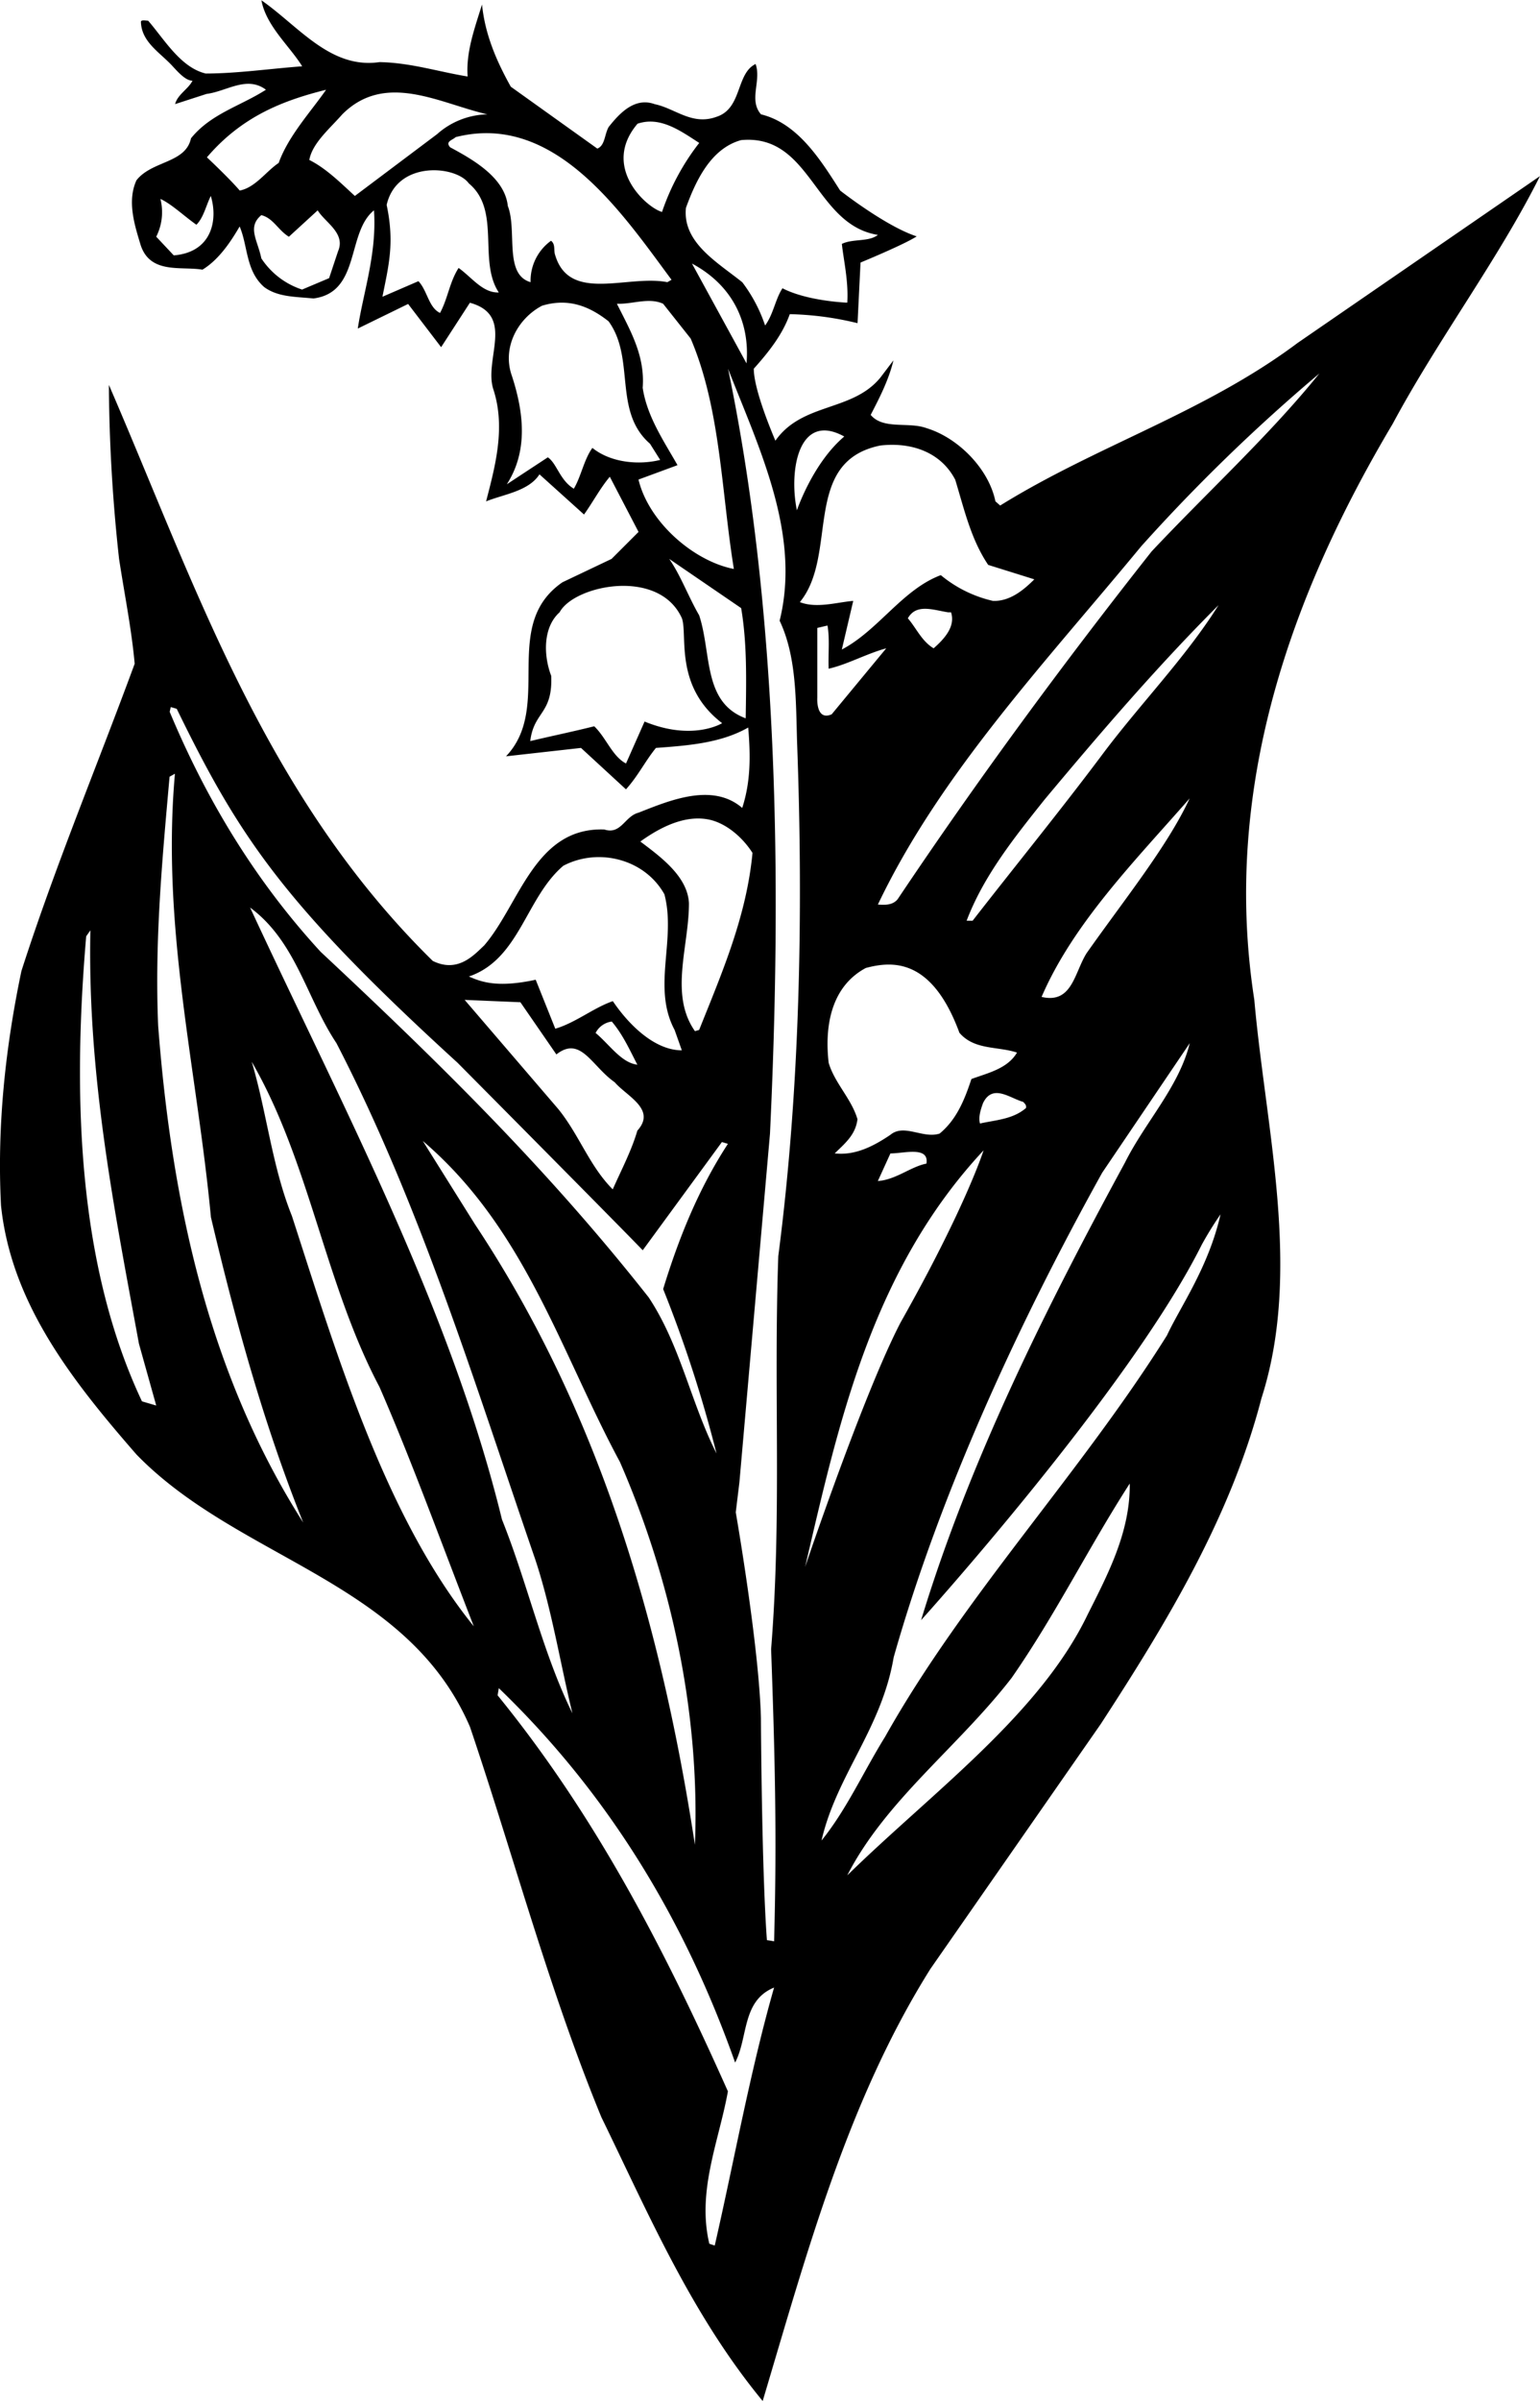 <?xml version="1.0"?>
<svg xmlns="http://www.w3.org/2000/svg" id="Layer_1" data-name="Layer 1" viewBox="0 0 367.19 572.15" width="367" height="572"><path d="M495.93,112.11l-57.77,39.75c-22.16,16.59-47.9,24.46-70.93,38.76l-1.14-1c-1.57-7.73-8.87-15.16-16.45-17.45-4.29-1.57-10.29.43-13.29-3.15,2.14-4.14,4.29-8.29,5.43-13l-3.15,4.15c-6.72,8.15-18.59,5.86-25,15-2.06-4.86-5.16-13-5.15-17.16,3.58-4,6.86-8.15,8.58-13a74.24,74.24,0,0,1,16.16,2.15l.71-14.45s10.53-4.34,13.39-6.24c-7.39-2.39-18.25-10.92-18.25-10.92-4.57-7.15-10-16-18.87-18.16-3-3.43.14-8-1.29-12-4.72,2.29-3.15,10.58-9.3,12.58-5.86,2.15-9.86-2-14.73-3-4.71-1.72-8.29,2-11,5.43-1,1.72-.85,4.44-2.71,5.15L250.54,90.8c-3.43-6.15-6.14-12.44-6.86-19.59-1.72,5.58-3.86,11.3-3.43,17.16-7-1.14-13.59-3.29-21-3.43-11.73,1.72-19.31-8.58-28.17-14.73,1.14,6.15,6.72,10.87,9.72,15.73-7.72.57-15.59,1.72-23,1.72-6-1.43-9.87-8.15-13.73-12.59-.57,0-1.72-.28-1.72.29.15,4.86,4.58,7.29,7.58,10.58,1.43,1.57,3.15,3.43,4.72,3.43-1,2-3.57,3.29-4.15,5.58L178,92.52c4.72-.57,9.58-4.43,14.16-1-6,3.86-13.16,5.72-17.87,11.58-1.29,6-9.3,5.29-13,10-2.29,5-.43,10.73,1,15.45,2.29,7,9.73,5,14.73,5.86,4-2.43,6.87-6.87,8.87-10.3,2,4.72,1.43,10.58,5.86,14.45,3.29,2.43,7.58,2.28,11.73,2.71,11.29-1.43,7.86-15.73,14.44-21,.72,10.3-2.57,19.59-3.86,28.17l12-5.86,7.87,10.3,6.86-10.59c10.87,3,3.29,13.45,5.58,20.6,3,9.15.43,18.44-1.72,26.74,4.29-1.72,10.15-2.43,12.73-6.44L268,192.76c2.15-3,3.86-6.29,6.15-9L281,196.91l-6.43,6.43-11.73,5.58c-14.87,10.3-2.14,29.6-13.44,41.47l17.88-2L278,258.26c2.86-3.15,4.58-6.72,7.15-9.87,7.72-.57,15.45-1.14,22-4.86.58,6.86.58,13-1.43,19.16-7.15-6.15-17.44-1.72-24.74,1.14-3.29.86-4.14,5.3-8.15,4-16.59-.57-20.17,17.83-28.64,27.64-2.49,2.34-6.3,6.63-12.26,3.68-40.18-39.47-56.62-89.67-77.22-137.29a396.54,396.54,0,0,0,2.43,41.47c1.29,8.44,3,16.88,3.72,25-9,24.45-19,48.33-27,73.22-3.72,17.73-5.87,36.6-4.87,55.91,2.43,23.17,16.73,41.47,32.32,59.35,24.46,25.16,64.5,30,79.51,64.92,10.44,30.89,18.88,62.77,31.32,93,11.29,23.16,21.45,47,38.46,67.64,10.59-35.47,20.31-71.65,40-103l40.61-58.35c16-24.59,31-49.48,38.32-77.65,9.73-30.31,1-64.2-1.71-94.95-7.87-50.62,9-96.95,33-137.28C471.62,151,486.07,131.84,495.93,112.11ZM330.05,174.17c-7.54,6.39-11.29,17.59-11.29,17.59C316.79,182.23,319.18,168.17,330.05,174.17Zm-24.59-70.64c16.73-1.57,17.44,20.16,32.6,22.59-2.14,1.72-6,.86-8.58,2.15.42,3.91,1.61,8.91,1.29,14,0,0-9.45-.33-15.45-3.43-1.71,2.58-2.14,6.15-4.14,8.87a36,36,0,0,0-5.44-10.3c-5.86-4.72-14.3-9.44-13.44-17.73C294.59,113.4,298.16,105.53,305.46,103.53Zm-29.6,39c3.71.14,7.57-1.57,11,0l6.57,8.29c7.16,16.73,7.3,36.47,10.3,54.92-9.58-1.86-20.31-11.16-22.74-21.31l9.3-3.43c-3.15-5.58-7.29-11.59-8.3-18.45C282.58,154.87,279,148.86,275.86,142.57Zm30.88,14.2-13-23.78C303.46,138.14,307.6,147.05,306.74,156.77Zm-26-57.1c5.43-1.86,10.29,1.71,14.73,4.57a55.89,55.89,0,0,0-8.87,16.45C283,119.69,272,110,280.72,99.67ZM170.18,131,166,126.55a12.94,12.94,0,0,0,1-9c2.58,1.15,5.72,4.15,8.58,6.15,1.72-1.71,2.29-4.57,3.43-6.86C180.76,122.55,179.28,130.27,170.18,131Zm7.9-23.36c8.35-9.77,18.12-13.54,28.42-16.11-3.57,5.15-9,11-11.3,17.44-3,2-5.57,5.87-9.29,6.58C183.33,112.54,178.08,107.63,178.08,107.63ZM209.36,130l-2.14,6.43-6.44,2.72a18.49,18.49,0,0,1-9.72-7.44c-.86-4.29-3.44-7.44,0-10.3,2.86.72,4,3.58,6.57,5.15l6.87-6.29C206.21,123.12,211.22,125.69,209.36,130Zm4-13.16c-3.43-3.15-6.86-6.58-10.86-8.58.71-4,4.86-7.44,7.86-10.87,10.3-10.3,23.31-2.57,34.61,0a18.59,18.59,0,0,0-12,4.72ZM238.1,134c-2.14,3.29-2.57,7.29-4.43,10.72-2.72-1.28-3-5.29-5.15-7.57l-8.58,3.71c1.43-7.29,2.95-12.72,1-21.88,2.43-10.63,16.49-9.43,19.59-5.14,7.73,6.43,2.15,18.44,7.15,26C243.86,140,241.24,136.23,238.1,134Zm-2-28.74c-1.29-1.43.57-1.72,1.29-2.44,23.59-6,39.61,18,51.48,34l-1,.57c-9.44-1.86-23.31,5-26.74-6.43-.43-1.15.14-2.58-1-3.44a11.76,11.76,0,0,0-4.87,9.87c-6.43-1.86-3.14-12.3-5.43-18.16C249.11,112.4,241.39,108.11,236.1,105.25ZM270,176.89c-2,2.72-2.71,6.86-4.43,9.72-3.34-2-4.06-6.05-6.2-7.48l-9.78,6.43c4.87-7.57,4.29-16.44,1.2-25.88-2.39-6.77,1.48-13.68,7.2-16.68,6.15-1.86,11.15,0,15.87,3.72,6.44,8.86,1,21.45,9.87,29.17l2.43,3.86C281.15,181,274.43,180.46,270,176.89Zm12.44,65.21-4.43,10c-3.29-1.72-4.72-6.15-7.58-8.87-5.15,1.29-9.82,2.24-15.25,3.53.85-7.1,5.38-6.39,5-15.54-1.86-4.86-2-11.58,2-15.16,3.42-6.43,23.68-10.72,29.16,1.43,1.43,4.05-1.9,16.21,9.59,25C300.88,242.53,293.91,246.82,282.43,242.1Zm24.12-.76c-10.25-3.82-8.1-15.4-11.1-24.55-2.58-4.44-4.44-9.58-7.15-13.45l17.16,11.73C306.89,223.51,306.69,232,306.55,241.34Zm-8.39,24.21c4,1,7.73,4.29,10,7.86-1.43,15.16-7.29,28.61-12.72,42.19l-1,.29c-6.15-8.73-1.43-20.17-1.43-30.46-.29-6.44-6.87-11.16-11.59-14.73C286,267.41,292.16,264.12,298.16,265.55Zm-35,10.87c8.29-4.29,19.3-1.57,24,6.86,2.86,10.87-3,22.17,2.43,32.32l1.72,4.86c-6.44,0-12.58-6-16.45-11.72-4.57,1.57-8.86,5.14-13.72,6.57l-4.67-11.67c-9.5,2.05-13.21.38-15.93-.77C252.69,298.73,254.12,284,263.13,276.42Zm17.59,47.47c-3.86-.42-6.72-4.86-10-7.57a5.09,5.09,0,0,1,3.86-2.72C277.29,316.74,278.86,320.32,280.72,323.89ZM252.83,309l8.58,12.44c5.81-4.57,8.43,2.82,13.91,6.63,2.86,3.34,10,6.43,5.4,11.53-1.43,4.87-3.86,9.44-5.87,14-5.57-5.58-8-13-13-19.16l-22.31-26Zm-83.37-70.35,1.43.42c14.82,30.37,25.31,46.34,66.93,84.33,0,0,38.22,38.51,44.18,44.71l18.88-25.79,1.43.43c-7,10.73-11.72,22.45-15.44,34.61a306.29,306.29,0,0,1,12.72,39.18c-6.15-12.16-8.58-25.74-16.16-37.18-24.07-30.56-49.81-55.82-78.22-82.37-15.92-17.3-27.45-36.75-36-57.2ZM242,361.93l-12.44-19.87c24.46,20.87,32.89,50.33,47,76.5,12.16,27.89,19.16,59.78,17.88,91.24C286.29,456.6,271.42,406.26,242,361.93Zm23.31,116.69c-7.15-14.44-10.72-31-16.87-46.33-12.3-50.34-37.9-98.1-60.06-145.86,11,8.15,13.44,21.59,20.59,32.32,20.16,39,33,81.22,47.33,122.83C260.27,453.45,262.27,466.32,265.27,478.62ZM162.6,404.12c-15.3-32.46-16.59-72.36-13.3-110.83l1-1.43c-.71,34.75,5.72,66.64,11.58,98.53L166,405.12Zm3.86-89.52c-.86-20.45,1-39.9,2.72-59.35l1.28-.71c-3.28,36.89,5.29,70.64,8.58,105.68,5.87,24.88,12.59,49.33,22,72.78C178.76,398,169.75,357.5,166.46,314.6Zm31.89,45.33c-4.72-11.73-6-24.74-9.58-36.75,13.87,24,17.44,52.91,30.46,77.51,7.72,17.73,14.15,35.6,22.49,57.05C220.51,431.53,208.93,392.54,198.35,359.93ZM299.17,605.32l-1.29-.43c-3-12.58,2.29-24.45,4.43-36.32-14.73-33-31.17-65.21-54.91-94.38l.28-1.72c27,26,44.76,56.49,56.35,89.24,3.14-6,1.57-14.73,9.29-17.88C307.6,563.85,303.88,584.73,299.17,605.32Zm15.15-235.81c-1.14,32.32.86,61.64-1.71,93.67.85,23.88,1.43,43.9.71,69.64-.57-.14-1.71-.29-1.71-.29-1.25-16.63-1.43-52.91-1.43-52.91-.43-17.16-6-49.05-6-49.05l.87-7.15,7.29-83.08c2.86-60.35,2-124.7-10-182.33,7.29,18.74,17.45,39.33,12.3,60.06,4,8.44,3.86,18.59,4.15,28.6C320.33,288,319.47,330,314.32,369.51Zm24.31-193.19c7.44-.86,14.45,1.57,17.88,8.15,2.14,7,3.72,14.16,7.86,20.3l11,3.44c-2.57,2.57-5.86,5.29-9.86,5.14a29.85,29.85,0,0,1-12.44-6.14c-9.16,3.43-14.88,13.15-23.6,17.73l2.72-11.59c-3.72.29-8.72,1.86-12.73.29C328.77,202.34,319.76,180.18,338.63,176.32Zm12.73,48.33c-2.86-1.71-4.15-4.86-6.15-7.15,2-3.57,6-2,9.58-1.43h.72C356.65,219.5,353.79,222.51,351.36,224.65Zm39.9,25.74c-9.87,13.16-20.59,26.31-30.6,39.18h-1.43c4-10.58,11.29-19.73,18.59-28.88,13.15-15.73,26.74-31.6,41.47-46.33C411.42,226.94,400.27,238.24,391.26,250.39Zm21.16,10c-5.3,11.44-15.54,24.07-24.6,36.94-2.92,4.68-3.43,12.11-10.72,10.4C384.68,290.15,399.41,275.27,412.42,260.4Zm-39,73.79c-3.14,2.72-7.15,2.86-11,3.72-.43-1.43.14-3.29.72-4.86,2.28-4.72,6.43-1.15,9.58-.29C373.1,333.19,373.53,333.48,373.38,334.19ZM371.24,321c-2.29,3.87-7,4.87-10.87,6.3-1.57,4.72-3.43,9.58-7.58,13-4,1.29-8.44-2.43-11.73.29-4,2.71-8.43,5-13.29,4.43,2.71-2.58,5-4.58,5.43-8.15-1.43-4.86-5.43-8.58-6.87-13.44-1-8.73.58-18.17,8.87-22.6,6.14-1.62,15.68-2.57,22.31,15.45C361.08,320.46,366.66,319.46,371.24,321Zm-21.6,26.46c-3.71.71-7.29,3.86-11.58,4.15l3-6.58C344.21,345.06,350.36,343.2,349.64,347.49ZM327.05,240.38c-3.82,1.67-3.43-4-3.43-4V219.79l2.43-.57c.57,3.14.14,6.86.28,10.29,4.44-1,9-3.57,13.73-4.86ZM363.27,344.3s-4.29,13.58-19.78,41c-8.82,16.92-22.78,58.3-22.78,58.3C328.71,409.36,336.58,372.9,363.27,344.3Zm24.84,110.58c-11.44,23.88-37.18,42.47-57.34,62.21,9.15-17.88,26.45-30.6,39.18-47.05,10.44-15,18.3-31,28.17-46.33C398.26,435.15,393,445.16,388.11,454.88ZM407,388.39c-20.59,32.89-48.34,62.06-67.21,95.67-5.15,8.29-9.15,17.3-15.16,24.73,3.57-15.58,14.33-26.64,17.2-43.66,11.15-39.32,29.85-79.75,49.72-115.5l20.88-30.88c-2.57,10.44-10.58,18.73-15.44,28.45-18.88,34.75-37.05,71-48.62,109.07,0,0,49.71-55,66.92-89.48a80.8,80.8,0,0,1,4.48-7.24C416.9,372.18,410.22,381.48,407,388.39Zm-3.72-186.76c-21.45,27.17-41.61,54.62-60.49,82.8-1.14,1.43-3,1.43-4.72,1.28,14.87-31.17,39.76-57.48,62.78-85.37a425.62,425.62,0,0,1,42.47-41.18C431.58,173.74,416.57,187.47,403.27,201.63Z" transform="translate(-128.75 -70.21)"/></svg>
